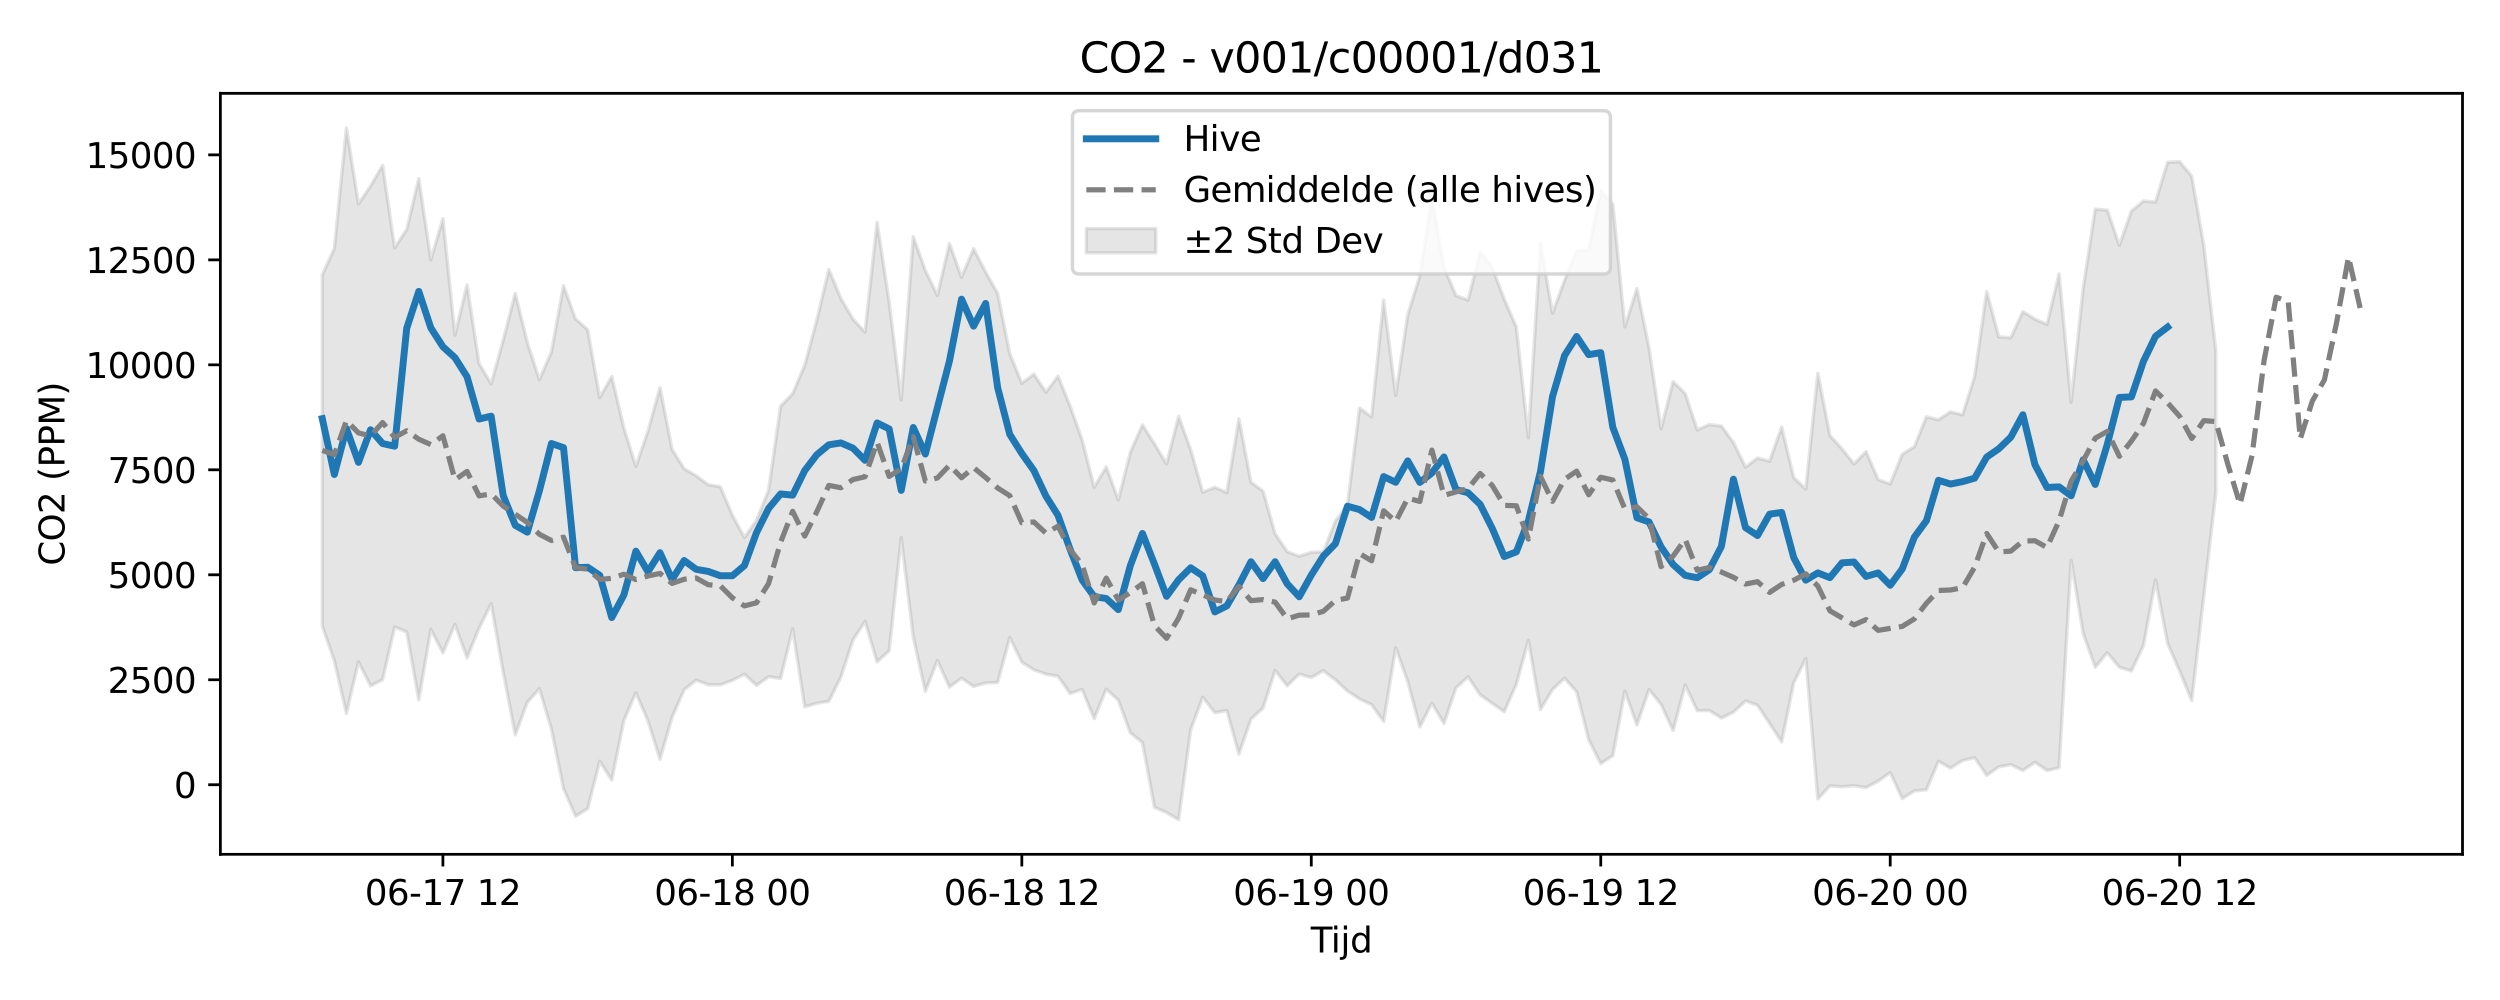 <?xml version="1.0" encoding="utf-8" standalone="no"?>
<!DOCTYPE svg PUBLIC "-//W3C//DTD SVG 1.1//EN"
  "http://www.w3.org/Graphics/SVG/1.1/DTD/svg11.dtd">
<svg xmlns:xlink="http://www.w3.org/1999/xlink" width="720pt" height="288pt" viewBox="0 0 720 288" xmlns="http://www.w3.org/2000/svg" version="1.1">
 <defs>
  <style type="text/css">*{stroke-linejoin: round; stroke-linecap: butt}</style>
 </defs>
 <g id="figure_1">
  <g id="patch_1">
   <path d="M 0 288 
L 720 288 
L 720 0 
L 0 0 
z
" style="fill: #ffffff"/>
  </g>
  <g id="axes_1">
   <g id="patch_2">
    <path d="M 63.47 246.04 
L 709.2 246.04 
L 709.2 26.88 
L 63.47 26.88 
z
" style="fill: #ffffff"/>
   </g>
   <g id="FillBetweenPolyCollection_1">
    <defs>
     <path id="m5bf3c349a0" d="M 92.821 -208.874 
L 92.821 -107.689 
L 96.295 -97.699 
L 99.768 -82.559 
L 103.242 -97.385 
L 106.716 -90.478 
L 110.189 -92.239 
L 113.663 -107.432 
L 117.136 -105.982 
L 120.61 -86.429 
L 124.083 -106.752 
L 127.557 -99.958 
L 131.03 -108.18 
L 134.504 -98.531 
L 137.977 -107.076 
L 141.451 -114.104 
L 144.924 -94.494 
L 148.398 -76.346 
L 151.871 -85.74 
L 155.345 -89.642 
L 158.819 -78 
L 162.292 -60.906 
L 165.766 -52.935 
L 169.239 -55.085 
L 172.713 -68.754 
L 176.186 -63.342 
L 179.66 -80.456 
L 183.133 -88.487 
L 186.607 -80.413 
L 190.08 -69.338 
L 193.554 -81.396 
L 197.027 -89.329 
L 200.501 -92.126 
L 203.974 -90.788 
L 207.448 -90.749 
L 210.922 -92.038 
L 214.395 -93.823 
L 217.869 -90.611 
L 221.342 -93.085 
L 224.816 -92.614 
L 228.289 -106.865 
L 231.763 -84.448 
L 235.236 -85.443 
L 238.71 -86.019 
L 242.183 -93.029 
L 245.657 -103.702 
L 249.13 -109.013 
L 252.604 -97.372 
L 256.077 -100.571 
L 259.551 -133.162 
L 263.025 -104.57 
L 266.498 -88.856 
L 269.972 -97.761 
L 273.445 -90.125 
L 276.919 -92.673 
L 280.392 -90.301 
L 283.866 -91.3 
L 287.339 -91.457 
L 290.813 -104.375 
L 294.286 -97.308 
L 297.76 -95.076 
L 301.233 -93.855 
L 304.707 -93.247 
L 308.18 -88.275 
L 311.654 -89.433 
L 315.128 -81.035 
L 318.601 -89.505 
L 322.075 -86.374 
L 325.548 -76.921 
L 329.022 -74.16 
L 332.495 -55.48 
L 335.969 -53.983 
L 339.442 -51.922 
L 342.916 -77.807 
L 346.389 -87.214 
L 349.863 -82.748 
L 353.336 -83.359 
L 356.81 -70.826 
L 360.283 -80.906 
L 363.757 -84.082 
L 367.231 -94.918 
L 370.704 -90.49 
L 374.178 -93.857 
L 377.651 -92.861 
L 381.125 -94.85 
L 384.598 -92.196 
L 388.072 -88.967 
L 391.545 -86.695 
L 395.019 -85.067 
L 398.492 -80.219 
L 401.966 -101.418 
L 405.439 -91.69 
L 408.913 -78.65 
L 412.387 -85.491 
L 415.86 -79.639 
L 419.334 -89.928 
L 422.807 -93.052 
L 426.281 -87.912 
L 429.754 -85.422 
L 433.228 -83.057 
L 436.701 -90.893 
L 440.175 -103.573 
L 443.648 -83.63 
L 447.122 -89.427 
L 450.595 -92.68 
L 454.069 -88.764 
L 457.542 -74.972 
L 461.016 -68.074 
L 464.49 -70.372 
L 467.963 -88.946 
L 471.437 -79.195 
L 474.91 -89.41 
L 478.384 -85.125 
L 481.857 -77.596 
L 485.331 -90.703 
L 488.804 -83.348 
L 492.278 -83.37 
L 495.751 -81.206 
L 499.225 -82.886 
L 502.698 -86.127 
L 506.172 -84.879 
L 509.645 -79.621 
L 513.119 -74.357 
L 516.593 -91.35 
L 520.066 -98.301 
L 523.54 -57.893 
L 527.013 -61.674 
L 530.487 -61.407 
L 533.96 -61.695 
L 537.434 -61.178 
L 540.907 -63.047 
L 544.381 -65.477 
L 547.854 -58.001 
L 551.328 -60.212 
L 554.801 -60.52 
L 558.275 -68.764 
L 561.748 -66.781 
L 565.222 -68.959 
L 568.696 -69.781 
L 572.169 -64.693 
L 575.643 -67.142 
L 579.116 -67.793 
L 582.59 -66.102 
L 586.063 -68.468 
L 589.537 -66.071 
L 593.01 -66.918 
L 596.484 -126.67 
L 599.957 -105.581 
L 603.431 -95.848 
L 606.904 -100.025 
L 610.378 -95.833 
L 613.851 -94.761 
L 617.325 -102.053 
L 620.799 -120.992 
L 624.272 -102.722 
L 627.746 -94.734 
L 631.219 -86.261 
L 634.693 -116.426 
L 638.166 -146.254 
L 638.166 -186.948 
L 638.166 -186.948 
L 634.693 -217.27 
L 631.219 -237.2 
L 627.746 -241.443 
L 624.272 -241.255 
L 620.799 -229.827 
L 617.325 -230.108 
L 613.851 -227.224 
L 610.378 -217.328 
L 606.904 -227.477 
L 603.431 -227.766 
L 599.957 -204.997 
L 596.484 -172.15 
L 593.01 -209.116 
L 589.537 -194.571 
L 586.063 -196.076 
L 582.59 -198.238 
L 579.116 -190.758 
L 575.643 -190.966 
L 572.169 -204.033 
L 568.696 -179.563 
L 565.222 -168.546 
L 561.748 -169.382 
L 558.275 -167.106 
L 554.801 -167.954 
L 551.328 -159.303 
L 547.854 -157.179 
L 544.381 -148.606 
L 540.907 -149.865 
L 537.434 -157.939 
L 533.96 -154.37 
L 530.487 -158.767 
L 527.013 -162.525 
L 523.54 -180.518 
L 520.066 -147.166 
L 516.593 -150.43 
L 513.119 -165.002 
L 509.645 -155.143 
L 506.172 -156.083 
L 502.698 -153.46 
L 499.225 -160.572 
L 495.751 -165.31 
L 492.278 -165.735 
L 488.804 -164.179 
L 485.331 -174.673 
L 481.857 -178.105 
L 478.384 -164.496 
L 474.91 -187.901 
L 471.437 -204.865 
L 467.963 -193.886 
L 464.49 -229.156 
L 461.016 -233.031 
L 457.542 -216.046 
L 454.069 -215.848 
L 450.595 -207.243 
L 447.122 -197.806 
L 443.648 -217.996 
L 440.175 -161.927 
L 436.701 -193.8 
L 433.228 -201.841 
L 429.754 -210.96 
L 426.281 -215.362 
L 422.807 -201.599 
L 419.334 -202.825 
L 415.86 -211.022 
L 412.387 -231.243 
L 408.913 -208.504 
L 405.439 -197.391 
L 401.966 -174.131 
L 398.492 -201.587 
L 395.019 -167.923 
L 391.545 -170.478 
L 388.072 -142.558 
L 384.598 -137.939 
L 381.125 -129.045 
L 377.651 -128.958 
L 374.178 -127.784 
L 370.704 -129.12 
L 367.231 -134.268 
L 363.757 -146.551 
L 360.283 -149.116 
L 356.81 -167.368 
L 353.336 -146.143 
L 349.863 -147.649 
L 346.389 -146.243 
L 342.916 -158.478 
L 339.442 -168.061 
L 335.969 -154.366 
L 332.495 -160.15 
L 329.022 -165.632 
L 325.548 -157.765 
L 322.075 -144.016 
L 318.601 -153.511 
L 315.128 -147.671 
L 311.654 -161.304 
L 308.18 -171.084 
L 304.707 -179.668 
L 301.233 -175.044 
L 297.76 -180.257 
L 294.286 -177.599 
L 290.813 -186.126 
L 287.339 -203.431 
L 283.866 -209.639 
L 280.392 -216.348 
L 276.919 -208.148 
L 273.445 -217.866 
L 269.972 -202.947 
L 266.498 -210.096 
L 263.025 -219.843 
L 259.551 -172.833 
L 256.077 -201.025 
L 252.604 -223.951 
L 249.13 -192.378 
L 245.657 -196.089 
L 242.183 -202.023 
L 238.71 -210.395 
L 235.236 -195.778 
L 231.763 -182.796 
L 228.289 -174.613 
L 224.816 -171.04 
L 221.342 -146.759 
L 217.869 -138.175 
L 214.395 -133.188 
L 210.922 -139.634 
L 207.448 -147.829 
L 203.974 -148.393 
L 200.501 -150.947 
L 197.027 -153.021 
L 193.554 -158.566 
L 190.08 -176.368 
L 186.607 -163.825 
L 183.133 -153.656 
L 179.66 -164.783 
L 176.186 -179.537 
L 172.713 -173.474 
L 169.239 -193.076 
L 165.766 -196.114 
L 162.292 -205.685 
L 158.819 -186.666 
L 155.345 -178.614 
L 151.871 -189.35 
L 148.398 -203.53 
L 144.924 -190.007 
L 141.451 -177.439 
L 137.977 -183.294 
L 134.504 -205.936 
L 131.03 -191.476 
L 127.557 -225.034 
L 124.083 -213.176 
L 120.61 -236.575 
L 117.136 -221.907 
L 113.663 -216.64 
L 110.189 -240.388 
L 106.716 -234.41 
L 103.242 -229.263 
L 99.768 -251.158 
L 96.295 -216.458 
L 92.821 -208.874 
z
" style="stroke: #808080; stroke-opacity: 0.2"/>
    </defs>
    <g clip-path="url(#p006a9230a8)">
     <use xlink:href="#m5bf3c349a0" x="0" y="288" style="fill: #808080; fill-opacity: 0.2; stroke: #808080; stroke-opacity: 0.2"/>
    </g>
   </g>
   <g id="matplotlib.axis_1">
    <g id="xtick_1">
     <g id="line2d_1">
      <defs>
       <path id="md876c9a62f" d="M 0 0 
L 0 3.5 
" style="stroke: #000000; stroke-width: 0.8"/>
      </defs>
      <g>
       <use xlink:href="#md876c9a62f" x="127.557" y="246.04" style="stroke: #000000; stroke-width: 0.8"/>
      </g>
     </g>
     <g id="text_1">
      <!-- 06-17 12 -->
      <g transform="translate(105.076 260.638) scale(0.1 -0.1)">
       <defs>
        <path id="DejaVuSans-30" d="M 2034 4250 
Q 1547 4250 1301 3770 
Q 1056 3291 1056 2328 
Q 1056 1369 1301 889 
Q 1547 409 2034 409 
Q 2525 409 2770 889 
Q 3016 1369 3016 2328 
Q 3016 3291 2770 3770 
Q 2525 4250 2034 4250 
z
M 2034 4750 
Q 2819 4750 3233 4129 
Q 3647 3509 3647 2328 
Q 3647 1150 3233 529 
Q 2819 -91 2034 -91 
Q 1250 -91 836 529 
Q 422 1150 422 2328 
Q 422 3509 836 4129 
Q 1250 4750 2034 4750 
z
" transform="scale(0.016)"/>
        <path id="DejaVuSans-36" d="M 2113 2584 
Q 1688 2584 1439 2293 
Q 1191 2003 1191 1497 
Q 1191 994 1439 701 
Q 1688 409 2113 409 
Q 2538 409 2786 701 
Q 3034 994 3034 1497 
Q 3034 2003 2786 2293 
Q 2538 2584 2113 2584 
z
M 3366 4563 
L 3366 3988 
Q 3128 4100 2886 4159 
Q 2644 4219 2406 4219 
Q 1781 4219 1451 3797 
Q 1122 3375 1075 2522 
Q 1259 2794 1537 2939 
Q 1816 3084 2150 3084 
Q 2853 3084 3261 2657 
Q 3669 2231 3669 1497 
Q 3669 778 3244 343 
Q 2819 -91 2113 -91 
Q 1303 -91 875 529 
Q 447 1150 447 2328 
Q 447 3434 972 4092 
Q 1497 4750 2381 4750 
Q 2619 4750 2861 4703 
Q 3103 4656 3366 4563 
z
" transform="scale(0.016)"/>
        <path id="DejaVuSans-2d" d="M 313 2009 
L 1997 2009 
L 1997 1497 
L 313 1497 
L 313 2009 
z
" transform="scale(0.016)"/>
        <path id="DejaVuSans-31" d="M 794 531 
L 1825 531 
L 1825 4091 
L 703 3866 
L 703 4441 
L 1819 4666 
L 2450 4666 
L 2450 531 
L 3481 531 
L 3481 0 
L 794 0 
L 794 531 
z
" transform="scale(0.016)"/>
        <path id="DejaVuSans-37" d="M 525 4666 
L 3525 4666 
L 3525 4397 
L 1831 0 
L 1172 0 
L 2766 4134 
L 525 4134 
L 525 4666 
z
" transform="scale(0.016)"/>
        <path id="DejaVuSans-20" transform="scale(0.016)"/>
        <path id="DejaVuSans-32" d="M 1228 531 
L 3431 531 
L 3431 0 
L 469 0 
L 469 531 
Q 828 903 1448 1529 
Q 2069 2156 2228 2338 
Q 2531 2678 2651 2914 
Q 2772 3150 2772 3378 
Q 2772 3750 2511 3984 
Q 2250 4219 1831 4219 
Q 1534 4219 1204 4116 
Q 875 4013 500 3803 
L 500 4441 
Q 881 4594 1212 4672 
Q 1544 4750 1819 4750 
Q 2544 4750 2975 4387 
Q 3406 4025 3406 3419 
Q 3406 3131 3298 2873 
Q 3191 2616 2906 2266 
Q 2828 2175 2409 1742 
Q 1991 1309 1228 531 
z
" transform="scale(0.016)"/>
       </defs>
       <use xlink:href="#DejaVuSans-30"/>
       <use xlink:href="#DejaVuSans-36" transform="translate(63.623 0)"/>
       <use xlink:href="#DejaVuSans-2d" transform="translate(127.246 0)"/>
       <use xlink:href="#DejaVuSans-31" transform="translate(163.33 0)"/>
       <use xlink:href="#DejaVuSans-37" transform="translate(226.953 0)"/>
       <use xlink:href="#DejaVuSans-20" transform="translate(290.576 0)"/>
       <use xlink:href="#DejaVuSans-31" transform="translate(322.363 0)"/>
       <use xlink:href="#DejaVuSans-32" transform="translate(385.986 0)"/>
      </g>
     </g>
    </g>
    <g id="xtick_2">
     <g id="line2d_2">
      <g>
       <use xlink:href="#md876c9a62f" x="210.922" y="246.04" style="stroke: #000000; stroke-width: 0.8"/>
      </g>
     </g>
     <g id="text_2">
      <!-- 06-18 00 -->
      <g transform="translate(188.441 260.638) scale(0.1 -0.1)">
       <defs>
        <path id="DejaVuSans-38" d="M 2034 2216 
Q 1584 2216 1326 1975 
Q 1069 1734 1069 1313 
Q 1069 891 1326 650 
Q 1584 409 2034 409 
Q 2484 409 2743 651 
Q 3003 894 3003 1313 
Q 3003 1734 2745 1975 
Q 2488 2216 2034 2216 
z
M 1403 2484 
Q 997 2584 770 2862 
Q 544 3141 544 3541 
Q 544 4100 942 4425 
Q 1341 4750 2034 4750 
Q 2731 4750 3128 4425 
Q 3525 4100 3525 3541 
Q 3525 3141 3298 2862 
Q 3072 2584 2669 2484 
Q 3125 2378 3379 2068 
Q 3634 1759 3634 1313 
Q 3634 634 3220 271 
Q 2806 -91 2034 -91 
Q 1263 -91 848 271 
Q 434 634 434 1313 
Q 434 1759 690 2068 
Q 947 2378 1403 2484 
z
M 1172 3481 
Q 1172 3119 1398 2916 
Q 1625 2713 2034 2713 
Q 2441 2713 2670 2916 
Q 2900 3119 2900 3481 
Q 2900 3844 2670 4047 
Q 2441 4250 2034 4250 
Q 1625 4250 1398 4047 
Q 1172 3844 1172 3481 
z
" transform="scale(0.016)"/>
       </defs>
       <use xlink:href="#DejaVuSans-30"/>
       <use xlink:href="#DejaVuSans-36" transform="translate(63.623 0)"/>
       <use xlink:href="#DejaVuSans-2d" transform="translate(127.246 0)"/>
       <use xlink:href="#DejaVuSans-31" transform="translate(163.33 0)"/>
       <use xlink:href="#DejaVuSans-38" transform="translate(226.953 0)"/>
       <use xlink:href="#DejaVuSans-20" transform="translate(290.576 0)"/>
       <use xlink:href="#DejaVuSans-30" transform="translate(322.363 0)"/>
       <use xlink:href="#DejaVuSans-30" transform="translate(385.986 0)"/>
      </g>
     </g>
    </g>
    <g id="xtick_3">
     <g id="line2d_3">
      <g>
       <use xlink:href="#md876c9a62f" x="294.286" y="246.04" style="stroke: #000000; stroke-width: 0.8"/>
      </g>
     </g>
     <g id="text_3">
      <!-- 06-18 12 -->
      <g transform="translate(271.806 260.638) scale(0.1 -0.1)">
       <use xlink:href="#DejaVuSans-30"/>
       <use xlink:href="#DejaVuSans-36" transform="translate(63.623 0)"/>
       <use xlink:href="#DejaVuSans-2d" transform="translate(127.246 0)"/>
       <use xlink:href="#DejaVuSans-31" transform="translate(163.33 0)"/>
       <use xlink:href="#DejaVuSans-38" transform="translate(226.953 0)"/>
       <use xlink:href="#DejaVuSans-20" transform="translate(290.576 0)"/>
       <use xlink:href="#DejaVuSans-31" transform="translate(322.363 0)"/>
       <use xlink:href="#DejaVuSans-32" transform="translate(385.986 0)"/>
      </g>
     </g>
    </g>
    <g id="xtick_4">
     <g id="line2d_4">
      <g>
       <use xlink:href="#md876c9a62f" x="377.651" y="246.04" style="stroke: #000000; stroke-width: 0.8"/>
      </g>
     </g>
     <g id="text_4">
      <!-- 06-19 00 -->
      <g transform="translate(355.171 260.638) scale(0.1 -0.1)">
       <defs>
        <path id="DejaVuSans-39" d="M 703 97 
L 703 672 
Q 941 559 1184 500 
Q 1428 441 1663 441 
Q 2288 441 2617 861 
Q 2947 1281 2994 2138 
Q 2813 1869 2534 1725 
Q 2256 1581 1919 1581 
Q 1219 1581 811 2004 
Q 403 2428 403 3163 
Q 403 3881 828 4315 
Q 1253 4750 1959 4750 
Q 2769 4750 3195 4129 
Q 3622 3509 3622 2328 
Q 3622 1225 3098 567 
Q 2575 -91 1691 -91 
Q 1453 -91 1209 -44 
Q 966 3 703 97 
z
M 1959 2075 
Q 2384 2075 2632 2365 
Q 2881 2656 2881 3163 
Q 2881 3666 2632 3958 
Q 2384 4250 1959 4250 
Q 1534 4250 1286 3958 
Q 1038 3666 1038 3163 
Q 1038 2656 1286 2365 
Q 1534 2075 1959 2075 
z
" transform="scale(0.016)"/>
       </defs>
       <use xlink:href="#DejaVuSans-30"/>
       <use xlink:href="#DejaVuSans-36" transform="translate(63.623 0)"/>
       <use xlink:href="#DejaVuSans-2d" transform="translate(127.246 0)"/>
       <use xlink:href="#DejaVuSans-31" transform="translate(163.33 0)"/>
       <use xlink:href="#DejaVuSans-39" transform="translate(226.953 0)"/>
       <use xlink:href="#DejaVuSans-20" transform="translate(290.576 0)"/>
       <use xlink:href="#DejaVuSans-30" transform="translate(322.363 0)"/>
       <use xlink:href="#DejaVuSans-30" transform="translate(385.986 0)"/>
      </g>
     </g>
    </g>
    <g id="xtick_5">
     <g id="line2d_5">
      <g>
       <use xlink:href="#md876c9a62f" x="461.016" y="246.04" style="stroke: #000000; stroke-width: 0.8"/>
      </g>
     </g>
     <g id="text_5">
      <!-- 06-19 12 -->
      <g transform="translate(438.536 260.638) scale(0.1 -0.1)">
       <use xlink:href="#DejaVuSans-30"/>
       <use xlink:href="#DejaVuSans-36" transform="translate(63.623 0)"/>
       <use xlink:href="#DejaVuSans-2d" transform="translate(127.246 0)"/>
       <use xlink:href="#DejaVuSans-31" transform="translate(163.33 0)"/>
       <use xlink:href="#DejaVuSans-39" transform="translate(226.953 0)"/>
       <use xlink:href="#DejaVuSans-20" transform="translate(290.576 0)"/>
       <use xlink:href="#DejaVuSans-31" transform="translate(322.363 0)"/>
       <use xlink:href="#DejaVuSans-32" transform="translate(385.986 0)"/>
      </g>
     </g>
    </g>
    <g id="xtick_6">
     <g id="line2d_6">
      <g>
       <use xlink:href="#md876c9a62f" x="544.381" y="246.04" style="stroke: #000000; stroke-width: 0.8"/>
      </g>
     </g>
     <g id="text_6">
      <!-- 06-20 00 -->
      <g transform="translate(521.9 260.638) scale(0.1 -0.1)">
       <use xlink:href="#DejaVuSans-30"/>
       <use xlink:href="#DejaVuSans-36" transform="translate(63.623 0)"/>
       <use xlink:href="#DejaVuSans-2d" transform="translate(127.246 0)"/>
       <use xlink:href="#DejaVuSans-32" transform="translate(163.33 0)"/>
       <use xlink:href="#DejaVuSans-30" transform="translate(226.953 0)"/>
       <use xlink:href="#DejaVuSans-20" transform="translate(290.576 0)"/>
       <use xlink:href="#DejaVuSans-30" transform="translate(322.363 0)"/>
       <use xlink:href="#DejaVuSans-30" transform="translate(385.986 0)"/>
      </g>
     </g>
    </g>
    <g id="xtick_7">
     <g id="line2d_7">
      <g>
       <use xlink:href="#md876c9a62f" x="627.746" y="246.04" style="stroke: #000000; stroke-width: 0.8"/>
      </g>
     </g>
     <g id="text_7">
      <!-- 06-20 12 -->
      <g transform="translate(605.265 260.638) scale(0.1 -0.1)">
       <use xlink:href="#DejaVuSans-30"/>
       <use xlink:href="#DejaVuSans-36" transform="translate(63.623 0)"/>
       <use xlink:href="#DejaVuSans-2d" transform="translate(127.246 0)"/>
       <use xlink:href="#DejaVuSans-32" transform="translate(163.33 0)"/>
       <use xlink:href="#DejaVuSans-30" transform="translate(226.953 0)"/>
       <use xlink:href="#DejaVuSans-20" transform="translate(290.576 0)"/>
       <use xlink:href="#DejaVuSans-31" transform="translate(322.363 0)"/>
       <use xlink:href="#DejaVuSans-32" transform="translate(385.986 0)"/>
      </g>
     </g>
    </g>
    <g id="text_8">
     <!-- Tijd -->
     <g transform="translate(377.485 274.317) scale(0.1 -0.1)">
      <defs>
       <path id="DejaVuSans-54" d="M -19 4666 
L 3928 4666 
L 3928 4134 
L 2272 4134 
L 2272 0 
L 1638 0 
L 1638 4134 
L -19 4134 
L -19 4666 
z
" transform="scale(0.016)"/>
       <path id="DejaVuSans-69" d="M 603 3500 
L 1178 3500 
L 1178 0 
L 603 0 
L 603 3500 
z
M 603 4863 
L 1178 4863 
L 1178 4134 
L 603 4134 
L 603 4863 
z
" transform="scale(0.016)"/>
       <path id="DejaVuSans-6a" d="M 603 3500 
L 1178 3500 
L 1178 -63 
Q 1178 -731 923 -1031 
Q 669 -1331 103 -1331 
L -116 -1331 
L -116 -844 
L 38 -844 
Q 366 -844 484 -692 
Q 603 -541 603 -63 
L 603 3500 
z
M 603 4863 
L 1178 4863 
L 1178 4134 
L 603 4134 
L 603 4863 
z
" transform="scale(0.016)"/>
       <path id="DejaVuSans-64" d="M 2906 2969 
L 2906 4863 
L 3481 4863 
L 3481 0 
L 2906 0 
L 2906 525 
Q 2725 213 2448 61 
Q 2172 -91 1784 -91 
Q 1150 -91 751 415 
Q 353 922 353 1747 
Q 353 2572 751 3078 
Q 1150 3584 1784 3584 
Q 2172 3584 2448 3432 
Q 2725 3281 2906 2969 
z
M 947 1747 
Q 947 1113 1208 752 
Q 1469 391 1925 391 
Q 2381 391 2643 752 
Q 2906 1113 2906 1747 
Q 2906 2381 2643 2742 
Q 2381 3103 1925 3103 
Q 1469 3103 1208 2742 
Q 947 2381 947 1747 
z
" transform="scale(0.016)"/>
      </defs>
      <use xlink:href="#DejaVuSans-54"/>
      <use xlink:href="#DejaVuSans-69" transform="translate(57.959 0)"/>
      <use xlink:href="#DejaVuSans-6a" transform="translate(85.742 0)"/>
      <use xlink:href="#DejaVuSans-64" transform="translate(113.525 0)"/>
     </g>
    </g>
   </g>
   <g id="matplotlib.axis_2">
    <g id="ytick_1">
     <g id="line2d_8">
      <defs>
       <path id="m10baea186e" d="M 0 0 
L -3.5 0 
" style="stroke: #000000; stroke-width: 0.8"/>
      </defs>
      <g>
       <use xlink:href="#m10baea186e" x="63.47" y="226.008" style="stroke: #000000; stroke-width: 0.8"/>
      </g>
     </g>
     <g id="text_9">
      <!-- 0 -->
      <g transform="translate(50.108 229.807) scale(0.1 -0.1)">
       <use xlink:href="#DejaVuSans-30"/>
      </g>
     </g>
    </g>
    <g id="ytick_2">
     <g id="line2d_9">
      <g>
       <use xlink:href="#m10baea186e" x="63.47" y="195.773" style="stroke: #000000; stroke-width: 0.8"/>
      </g>
     </g>
     <g id="text_10">
      <!-- 2500 -->
      <g transform="translate(31.02 199.573) scale(0.1 -0.1)">
       <defs>
        <path id="DejaVuSans-35" d="M 691 4666 
L 3169 4666 
L 3169 4134 
L 1269 4134 
L 1269 2991 
Q 1406 3038 1543 3061 
Q 1681 3084 1819 3084 
Q 2600 3084 3056 2656 
Q 3513 2228 3513 1497 
Q 3513 744 3044 326 
Q 2575 -91 1722 -91 
Q 1428 -91 1123 -41 
Q 819 9 494 109 
L 494 744 
Q 775 591 1075 516 
Q 1375 441 1709 441 
Q 2250 441 2565 725 
Q 2881 1009 2881 1497 
Q 2881 1984 2565 2268 
Q 2250 2553 1709 2553 
Q 1456 2553 1204 2497 
Q 953 2441 691 2322 
L 691 4666 
z
" transform="scale(0.016)"/>
       </defs>
       <use xlink:href="#DejaVuSans-32"/>
       <use xlink:href="#DejaVuSans-35" transform="translate(63.623 0)"/>
       <use xlink:href="#DejaVuSans-30" transform="translate(127.246 0)"/>
       <use xlink:href="#DejaVuSans-30" transform="translate(190.869 0)"/>
      </g>
     </g>
    </g>
    <g id="ytick_3">
     <g id="line2d_10">
      <g>
       <use xlink:href="#m10baea186e" x="63.47" y="165.539" style="stroke: #000000; stroke-width: 0.8"/>
      </g>
     </g>
     <g id="text_11">
      <!-- 5000 -->
      <g transform="translate(31.02 169.338) scale(0.1 -0.1)">
       <use xlink:href="#DejaVuSans-35"/>
       <use xlink:href="#DejaVuSans-30" transform="translate(63.623 0)"/>
       <use xlink:href="#DejaVuSans-30" transform="translate(127.246 0)"/>
       <use xlink:href="#DejaVuSans-30" transform="translate(190.869 0)"/>
      </g>
     </g>
    </g>
    <g id="ytick_4">
     <g id="line2d_11">
      <g>
       <use xlink:href="#m10baea186e" x="63.47" y="135.305" style="stroke: #000000; stroke-width: 0.8"/>
      </g>
     </g>
     <g id="text_12">
      <!-- 7500 -->
      <g transform="translate(31.02 139.104) scale(0.1 -0.1)">
       <use xlink:href="#DejaVuSans-37"/>
       <use xlink:href="#DejaVuSans-35" transform="translate(63.623 0)"/>
       <use xlink:href="#DejaVuSans-30" transform="translate(127.246 0)"/>
       <use xlink:href="#DejaVuSans-30" transform="translate(190.869 0)"/>
      </g>
     </g>
    </g>
    <g id="ytick_5">
     <g id="line2d_12">
      <g>
       <use xlink:href="#m10baea186e" x="63.47" y="105.07" style="stroke: #000000; stroke-width: 0.8"/>
      </g>
     </g>
     <g id="text_13">
      <!-- 10000 -->
      <g transform="translate(24.657 108.87) scale(0.1 -0.1)">
       <use xlink:href="#DejaVuSans-31"/>
       <use xlink:href="#DejaVuSans-30" transform="translate(63.623 0)"/>
       <use xlink:href="#DejaVuSans-30" transform="translate(127.246 0)"/>
       <use xlink:href="#DejaVuSans-30" transform="translate(190.869 0)"/>
       <use xlink:href="#DejaVuSans-30" transform="translate(254.492 0)"/>
      </g>
     </g>
    </g>
    <g id="ytick_6">
     <g id="line2d_13">
      <g>
       <use xlink:href="#m10baea186e" x="63.47" y="74.836" style="stroke: #000000; stroke-width: 0.8"/>
      </g>
     </g>
     <g id="text_14">
      <!-- 12500 -->
      <g transform="translate(24.657 78.635) scale(0.1 -0.1)">
       <use xlink:href="#DejaVuSans-31"/>
       <use xlink:href="#DejaVuSans-32" transform="translate(63.623 0)"/>
       <use xlink:href="#DejaVuSans-35" transform="translate(127.246 0)"/>
       <use xlink:href="#DejaVuSans-30" transform="translate(190.869 0)"/>
       <use xlink:href="#DejaVuSans-30" transform="translate(254.492 0)"/>
      </g>
     </g>
    </g>
    <g id="ytick_7">
     <g id="line2d_14">
      <g>
       <use xlink:href="#m10baea186e" x="63.47" y="44.602" style="stroke: #000000; stroke-width: 0.8"/>
      </g>
     </g>
     <g id="text_15">
      <!-- 15000 -->
      <g transform="translate(24.657 48.401) scale(0.1 -0.1)">
       <use xlink:href="#DejaVuSans-31"/>
       <use xlink:href="#DejaVuSans-35" transform="translate(63.623 0)"/>
       <use xlink:href="#DejaVuSans-30" transform="translate(127.246 0)"/>
       <use xlink:href="#DejaVuSans-30" transform="translate(190.869 0)"/>
       <use xlink:href="#DejaVuSans-30" transform="translate(254.492 0)"/>
      </g>
     </g>
    </g>
    <g id="text_16">
     <!-- CO2 (PPM) -->
     <g transform="translate(18.578 162.903) rotate(-90) scale(0.1 -0.1)">
      <defs>
       <path id="DejaVuSans-43" d="M 4122 4306 
L 4122 3641 
Q 3803 3938 3442 4084 
Q 3081 4231 2675 4231 
Q 1875 4231 1450 3742 
Q 1025 3253 1025 2328 
Q 1025 1406 1450 917 
Q 1875 428 2675 428 
Q 3081 428 3442 575 
Q 3803 722 4122 1019 
L 4122 359 
Q 3791 134 3420 21 
Q 3050 -91 2638 -91 
Q 1578 -91 968 557 
Q 359 1206 359 2328 
Q 359 3453 968 4101 
Q 1578 4750 2638 4750 
Q 3056 4750 3426 4639 
Q 3797 4528 4122 4306 
z
" transform="scale(0.016)"/>
       <path id="DejaVuSans-4f" d="M 2522 4238 
Q 1834 4238 1429 3725 
Q 1025 3213 1025 2328 
Q 1025 1447 1429 934 
Q 1834 422 2522 422 
Q 3209 422 3611 934 
Q 4013 1447 4013 2328 
Q 4013 3213 3611 3725 
Q 3209 4238 2522 4238 
z
M 2522 4750 
Q 3503 4750 4090 4092 
Q 4678 3434 4678 2328 
Q 4678 1225 4090 567 
Q 3503 -91 2522 -91 
Q 1538 -91 948 565 
Q 359 1222 359 2328 
Q 359 3434 948 4092 
Q 1538 4750 2522 4750 
z
" transform="scale(0.016)"/>
       <path id="DejaVuSans-28" d="M 1984 4856 
Q 1566 4138 1362 3434 
Q 1159 2731 1159 2009 
Q 1159 1288 1364 580 
Q 1569 -128 1984 -844 
L 1484 -844 
Q 1016 -109 783 600 
Q 550 1309 550 2009 
Q 550 2706 781 3412 
Q 1013 4119 1484 4856 
L 1984 4856 
z
" transform="scale(0.016)"/>
       <path id="DejaVuSans-50" d="M 1259 4147 
L 1259 2394 
L 2053 2394 
Q 2494 2394 2734 2622 
Q 2975 2850 2975 3272 
Q 2975 3691 2734 3919 
Q 2494 4147 2053 4147 
L 1259 4147 
z
M 628 4666 
L 2053 4666 
Q 2838 4666 3239 4311 
Q 3641 3956 3641 3272 
Q 3641 2581 3239 2228 
Q 2838 1875 2053 1875 
L 1259 1875 
L 1259 0 
L 628 0 
L 628 4666 
z
" transform="scale(0.016)"/>
       <path id="DejaVuSans-4d" d="M 628 4666 
L 1569 4666 
L 2759 1491 
L 3956 4666 
L 4897 4666 
L 4897 0 
L 4281 0 
L 4281 4097 
L 3078 897 
L 2444 897 
L 1241 4097 
L 1241 0 
L 628 0 
L 628 4666 
z
" transform="scale(0.016)"/>
       <path id="DejaVuSans-29" d="M 513 4856 
L 1013 4856 
Q 1481 4119 1714 3412 
Q 1947 2706 1947 2009 
Q 1947 1309 1714 600 
Q 1481 -109 1013 -844 
L 513 -844 
Q 928 -128 1133 580 
Q 1338 1288 1338 2009 
Q 1338 2731 1133 3434 
Q 928 4138 513 4856 
z
" transform="scale(0.016)"/>
      </defs>
      <use xlink:href="#DejaVuSans-43"/>
      <use xlink:href="#DejaVuSans-4f" transform="translate(69.824 0)"/>
      <use xlink:href="#DejaVuSans-32" transform="translate(148.535 0)"/>
      <use xlink:href="#DejaVuSans-20" transform="translate(212.158 0)"/>
      <use xlink:href="#DejaVuSans-28" transform="translate(243.945 0)"/>
      <use xlink:href="#DejaVuSans-50" transform="translate(282.959 0)"/>
      <use xlink:href="#DejaVuSans-50" transform="translate(343.262 0)"/>
      <use xlink:href="#DejaVuSans-4d" transform="translate(403.564 0)"/>
      <use xlink:href="#DejaVuSans-29" transform="translate(489.844 0)"/>
     </g>
    </g>
   </g>
   <g id="line2d_15">
    <path d="M 92.821 120.581 
L 96.295 136.651 
L 99.768 123.425 
L 103.242 133.152 
L 106.716 123.779 
L 110.189 127.746 
L 113.663 128.504 
L 117.136 94.513 
L 120.61 83.926 
L 124.083 94.448 
L 127.557 99.862 
L 131.03 103.018 
L 134.504 108.513 
L 137.977 120.679 
L 141.451 119.857 
L 144.924 142.726 
L 148.398 151.301 
L 151.871 153.256 
L 155.345 141.339 
L 158.819 127.722 
L 162.292 128.927 
L 165.766 163.499 
L 169.239 163.366 
L 172.713 165.68 
L 176.186 177.855 
L 179.66 171.376 
L 183.133 158.742 
L 186.607 164.66 
L 190.08 159.174 
L 193.554 166.898 
L 197.027 161.427 
L 200.501 163.975 
L 203.974 164.568 
L 207.448 165.813 
L 210.922 165.821 
L 214.395 162.895 
L 217.869 153.405 
L 221.342 146.455 
L 224.816 142.255 
L 228.289 142.601 
L 231.763 135.522 
L 235.236 130.955 
L 238.71 128.097 
L 242.183 127.561 
L 245.657 129.06 
L 249.13 132.567 
L 252.604 121.808 
L 256.077 123.529 
L 259.551 141.227 
L 263.025 123.118 
L 266.498 130.766 
L 273.445 103.958 
L 276.919 86.164 
L 280.392 93.928 
L 283.866 87.393 
L 287.339 111.698 
L 290.813 125.106 
L 294.286 130.616 
L 297.76 135.522 
L 301.233 142.887 
L 304.707 148.422 
L 308.18 158.178 
L 311.654 167.023 
L 315.128 171.852 
L 318.601 172.364 
L 322.075 175.565 
L 325.548 162.858 
L 329.022 153.639 
L 332.495 162.495 
L 335.969 171.743 
L 339.442 166.982 
L 342.916 163.519 
L 346.389 165.849 
L 349.863 176.234 
L 353.336 174.496 
L 356.81 168.458 
L 360.283 161.782 
L 363.757 166.64 
L 367.231 161.77 
L 370.704 168.115 
L 374.178 171.868 
L 377.651 165.624 
L 381.125 160.153 
L 384.598 156.586 
L 388.072 145.794 
L 391.545 146.757 
L 395.019 149.023 
L 398.492 137.256 
L 401.966 138.901 
L 405.439 132.733 
L 408.913 138.925 
L 412.387 136.216 
L 415.86 131.604 
L 419.334 141.001 
L 422.807 141.916 
L 426.281 145.264 
L 429.754 152.151 
L 433.228 160.286 
L 436.701 158.932 
L 440.175 149.982 
L 443.648 135.825 
L 447.122 114.229 
L 450.595 102.386 
L 454.069 96.915 
L 457.542 102.132 
L 461.016 101.563 
L 464.49 123.066 
L 467.963 132.281 
L 471.437 149.104 
L 474.91 150.313 
L 478.384 157.493 
L 481.857 162.584 
L 485.331 165.708 
L 488.804 166.386 
L 492.278 164.084 
L 495.751 157.392 
L 499.225 138.01 
L 502.698 151.95 
L 506.172 154.235 
L 509.645 148.072 
L 513.119 147.58 
L 516.593 160.593 
L 520.066 167.087 
L 523.54 164.999 
L 527.013 166.357 
L 530.487 162.104 
L 533.96 161.859 
L 537.434 166.015 
L 540.907 164.995 
L 544.381 168.554 
L 547.854 163.846 
L 551.328 154.703 
L 554.801 149.962 
L 558.275 138.324 
L 561.748 139.4 
L 565.222 138.703 
L 568.696 137.715 
L 572.169 131.64 
L 575.643 129.25 
L 579.116 125.9 
L 582.59 119.45 
L 586.063 133.825 
L 589.537 140.396 
L 593.01 140.211 
L 596.484 142.791 
L 599.957 132.426 
L 603.431 139.513 
L 606.904 127.96 
L 610.378 114.463 
L 613.851 114.298 
L 617.325 104.042 
L 620.799 96.847 
L 624.272 94.198 
L 624.272 94.198 
" clip-path="url(#p006a9230a8)" style="fill: none; stroke: #1f77b4; stroke-width: 2; stroke-linecap: square"/>
   </g>
   <g id="line2d_16">
    <path d="M 92.821 129.718 
L 96.295 130.922 
L 99.768 121.141 
L 103.242 124.676 
L 106.716 125.556 
L 110.189 121.687 
L 113.663 125.964 
L 117.136 124.056 
L 120.61 126.498 
L 124.083 128.036 
L 127.557 125.504 
L 131.03 138.172 
L 134.504 135.767 
L 137.977 142.815 
L 141.451 142.229 
L 144.924 145.749 
L 151.871 150.455 
L 155.345 153.872 
L 158.819 155.667 
L 162.292 154.704 
L 165.766 163.476 
L 169.239 163.919 
L 172.713 166.886 
L 176.186 166.56 
L 179.66 165.381 
L 183.133 166.929 
L 186.607 165.881 
L 190.08 165.147 
L 193.554 168.019 
L 197.027 166.825 
L 200.501 166.463 
L 203.974 168.409 
L 207.448 168.711 
L 210.922 172.164 
L 214.395 174.495 
L 217.869 173.607 
L 221.342 168.078 
L 224.816 156.173 
L 228.289 147.261 
L 231.763 154.378 
L 235.236 147.389 
L 238.71 139.793 
L 242.183 140.474 
L 245.657 138.104 
L 249.13 137.305 
L 252.604 127.338 
L 256.077 137.202 
L 259.551 135.002 
L 263.025 125.793 
L 266.498 138.524 
L 269.972 137.646 
L 273.445 134.004 
L 276.919 137.589 
L 280.392 134.676 
L 283.866 137.53 
L 287.339 140.556 
L 290.813 142.75 
L 294.286 150.546 
L 297.76 150.333 
L 301.233 153.551 
L 304.707 151.542 
L 308.18 158.321 
L 311.654 162.632 
L 315.128 173.647 
L 318.601 166.492 
L 322.075 172.805 
L 325.548 170.657 
L 329.022 168.104 
L 332.495 180.185 
L 335.969 183.826 
L 339.442 178.008 
L 342.916 169.858 
L 349.863 172.802 
L 353.336 173.249 
L 356.81 168.903 
L 360.283 172.989 
L 363.757 172.684 
L 367.231 173.407 
L 370.704 178.195 
L 374.178 177.18 
L 377.651 177.091 
L 381.125 176.053 
L 384.598 172.932 
L 388.072 172.238 
L 391.545 159.413 
L 395.019 161.505 
L 398.492 147.097 
L 401.966 150.225 
L 405.439 143.46 
L 408.913 144.423 
L 412.387 129.633 
L 415.86 142.669 
L 422.807 140.675 
L 426.281 136.363 
L 429.754 139.809 
L 433.228 145.551 
L 436.701 145.653 
L 440.175 155.25 
L 443.648 137.187 
L 447.122 144.383 
L 450.595 138.038 
L 454.069 135.694 
L 457.542 142.491 
L 461.016 137.447 
L 464.49 138.236 
L 467.963 146.584 
L 471.437 145.97 
L 474.91 149.345 
L 478.384 163.19 
L 481.857 160.149 
L 485.331 155.312 
L 488.804 164.237 
L 492.278 163.447 
L 495.751 164.742 
L 499.225 166.271 
L 502.698 168.207 
L 506.172 167.519 
L 509.645 170.618 
L 513.119 168.321 
L 516.593 167.11 
L 520.066 165.267 
L 523.54 168.794 
L 527.013 175.9 
L 533.96 179.968 
L 537.434 178.442 
L 540.907 181.544 
L 547.854 180.41 
L 551.328 178.243 
L 554.801 173.763 
L 558.275 170.065 
L 561.748 169.918 
L 565.222 169.248 
L 568.696 163.328 
L 572.169 153.637 
L 575.643 158.946 
L 579.116 158.725 
L 582.59 155.83 
L 586.063 155.728 
L 589.537 157.679 
L 593.01 149.983 
L 596.484 138.59 
L 599.957 132.711 
L 603.431 126.193 
L 606.904 124.249 
L 610.378 131.42 
L 613.851 127.007 
L 617.325 121.919 
L 620.799 112.59 
L 624.272 116.012 
L 627.746 119.911 
L 631.219 126.27 
L 634.693 121.152 
L 638.166 121.399 
L 641.64 133.785 
L 645.113 145.252 
L 648.587 131.181 
L 652.06 103.805 
L 655.534 85.591 
L 659.007 86.93 
L 662.481 126.371 
L 665.955 115.487 
L 669.428 109.408 
L 672.902 93.077 
L 676.375 74.05 
L 679.849 89.248 
L 679.849 89.248 
" clip-path="url(#p006a9230a8)" style="fill: none; stroke-dasharray: 5.55,2.4; stroke-dashoffset: 0; stroke: #808080; stroke-width: 1.5"/>
   </g>
   <g id="patch_3">
    <path d="M 63.47 246.04 
L 63.47 26.88 
" style="fill: none; stroke: #000000; stroke-width: 0.8; stroke-linejoin: miter; stroke-linecap: square"/>
   </g>
   <g id="patch_4">
    <path d="M 709.2 246.04 
L 709.2 26.88 
" style="fill: none; stroke: #000000; stroke-width: 0.8; stroke-linejoin: miter; stroke-linecap: square"/>
   </g>
   <g id="patch_5">
    <path d="M 63.47 246.04 
L 709.2 246.04 
" style="fill: none; stroke: #000000; stroke-width: 0.8; stroke-linejoin: miter; stroke-linecap: square"/>
   </g>
   <g id="patch_6">
    <path d="M 63.47 26.88 
L 709.2 26.88 
" style="fill: none; stroke: #000000; stroke-width: 0.8; stroke-linejoin: miter; stroke-linecap: square"/>
   </g>
   <g id="text_17">
    <!-- CO2 - v001/c00001/d031 -->
    <g transform="translate(310.932 20.88) scale(0.12 -0.12)">
     <defs>
      <path id="DejaVuSans-76" d="M 191 3500 
L 800 3500 
L 1894 563 
L 2988 3500 
L 3597 3500 
L 2284 0 
L 1503 0 
L 191 3500 
z
" transform="scale(0.016)"/>
      <path id="DejaVuSans-2f" d="M 1625 4666 
L 2156 4666 
L 531 -594 
L 0 -594 
L 1625 4666 
z
" transform="scale(0.016)"/>
      <path id="DejaVuSans-63" d="M 3122 3366 
L 3122 2828 
Q 2878 2963 2633 3030 
Q 2388 3097 2138 3097 
Q 1578 3097 1268 2742 
Q 959 2388 959 1747 
Q 959 1106 1268 751 
Q 1578 397 2138 397 
Q 2388 397 2633 464 
Q 2878 531 3122 666 
L 3122 134 
Q 2881 22 2623 -34 
Q 2366 -91 2075 -91 
Q 1284 -91 818 406 
Q 353 903 353 1747 
Q 353 2603 823 3093 
Q 1294 3584 2113 3584 
Q 2378 3584 2631 3529 
Q 2884 3475 3122 3366 
z
" transform="scale(0.016)"/>
      <path id="DejaVuSans-33" d="M 2597 2516 
Q 3050 2419 3304 2112 
Q 3559 1806 3559 1356 
Q 3559 666 3084 287 
Q 2609 -91 1734 -91 
Q 1441 -91 1130 -33 
Q 819 25 488 141 
L 488 750 
Q 750 597 1062 519 
Q 1375 441 1716 441 
Q 2309 441 2620 675 
Q 2931 909 2931 1356 
Q 2931 1769 2642 2001 
Q 2353 2234 1838 2234 
L 1294 2234 
L 1294 2753 
L 1863 2753 
Q 2328 2753 2575 2939 
Q 2822 3125 2822 3475 
Q 2822 3834 2567 4026 
Q 2313 4219 1838 4219 
Q 1578 4219 1281 4162 
Q 984 4106 628 3988 
L 628 4550 
Q 988 4650 1302 4700 
Q 1616 4750 1894 4750 
Q 2613 4750 3031 4423 
Q 3450 4097 3450 3541 
Q 3450 3153 3228 2886 
Q 3006 2619 2597 2516 
z
" transform="scale(0.016)"/>
     </defs>
     <use xlink:href="#DejaVuSans-43"/>
     <use xlink:href="#DejaVuSans-4f" transform="translate(69.824 0)"/>
     <use xlink:href="#DejaVuSans-32" transform="translate(148.535 0)"/>
     <use xlink:href="#DejaVuSans-20" transform="translate(212.158 0)"/>
     <use xlink:href="#DejaVuSans-2d" transform="translate(243.945 0)"/>
     <use xlink:href="#DejaVuSans-20" transform="translate(280.029 0)"/>
     <use xlink:href="#DejaVuSans-76" transform="translate(311.816 0)"/>
     <use xlink:href="#DejaVuSans-30" transform="translate(370.996 0)"/>
     <use xlink:href="#DejaVuSans-30" transform="translate(434.619 0)"/>
     <use xlink:href="#DejaVuSans-31" transform="translate(498.242 0)"/>
     <use xlink:href="#DejaVuSans-2f" transform="translate(561.865 0)"/>
     <use xlink:href="#DejaVuSans-63" transform="translate(595.557 0)"/>
     <use xlink:href="#DejaVuSans-30" transform="translate(650.537 0)"/>
     <use xlink:href="#DejaVuSans-30" transform="translate(714.16 0)"/>
     <use xlink:href="#DejaVuSans-30" transform="translate(777.783 0)"/>
     <use xlink:href="#DejaVuSans-30" transform="translate(841.406 0)"/>
     <use xlink:href="#DejaVuSans-31" transform="translate(905.029 0)"/>
     <use xlink:href="#DejaVuSans-2f" transform="translate(968.652 0)"/>
     <use xlink:href="#DejaVuSans-64" transform="translate(1002.344 0)"/>
     <use xlink:href="#DejaVuSans-30" transform="translate(1065.82 0)"/>
     <use xlink:href="#DejaVuSans-33" transform="translate(1129.443 0)"/>
     <use xlink:href="#DejaVuSans-31" transform="translate(1193.066 0)"/>
    </g>
   </g>
   <g id="legend_1">
    <g id="patch_7">
     <path d="M 310.863 78.914 
L 461.807 78.914 
Q 463.807 78.914 463.807 76.914 
L 463.807 33.88 
Q 463.807 31.88 461.807 31.88 
L 310.863 31.88 
Q 308.863 31.88 308.863 33.88 
L 308.863 76.914 
Q 308.863 78.914 310.863 78.914 
z
" style="fill: #ffffff; opacity: 0.8; stroke: #cccccc; stroke-linejoin: miter"/>
    </g>
    <g id="line2d_17">
     <path d="M 312.863 39.978 
L 322.863 39.978 
L 332.863 39.978 
" style="fill: none; stroke: #1f77b4; stroke-width: 2; stroke-linecap: square"/>
    </g>
    <g id="text_18">
     <!-- Hive -->
     <g transform="translate(340.863 43.478) scale(0.1 -0.1)">
      <defs>
       <path id="DejaVuSans-48" d="M 628 4666 
L 1259 4666 
L 1259 2753 
L 3553 2753 
L 3553 4666 
L 4184 4666 
L 4184 0 
L 3553 0 
L 3553 2222 
L 1259 2222 
L 1259 0 
L 628 0 
L 628 4666 
z
" transform="scale(0.016)"/>
       <path id="DejaVuSans-65" d="M 3597 1894 
L 3597 1613 
L 953 1613 
Q 991 1019 1311 708 
Q 1631 397 2203 397 
Q 2534 397 2845 478 
Q 3156 559 3463 722 
L 3463 178 
Q 3153 47 2828 -22 
Q 2503 -91 2169 -91 
Q 1331 -91 842 396 
Q 353 884 353 1716 
Q 353 2575 817 3079 
Q 1281 3584 2069 3584 
Q 2775 3584 3186 3129 
Q 3597 2675 3597 1894 
z
M 3022 2063 
Q 3016 2534 2758 2815 
Q 2500 3097 2075 3097 
Q 1594 3097 1305 2825 
Q 1016 2553 972 2059 
L 3022 2063 
z
" transform="scale(0.016)"/>
      </defs>
      <use xlink:href="#DejaVuSans-48"/>
      <use xlink:href="#DejaVuSans-69" transform="translate(75.195 0)"/>
      <use xlink:href="#DejaVuSans-76" transform="translate(102.979 0)"/>
      <use xlink:href="#DejaVuSans-65" transform="translate(162.158 0)"/>
     </g>
    </g>
    <g id="line2d_18">
     <path d="M 312.863 54.657 
L 322.863 54.657 
L 332.863 54.657 
" style="fill: none; stroke-dasharray: 5.55,2.4; stroke-dashoffset: 0; stroke: #808080; stroke-width: 1.5"/>
    </g>
    <g id="text_19">
     <!-- Gemiddelde (alle hives) -->
     <g transform="translate(340.863 58.157) scale(0.1 -0.1)">
      <defs>
       <path id="DejaVuSans-47" d="M 3809 666 
L 3809 1919 
L 2778 1919 
L 2778 2438 
L 4434 2438 
L 4434 434 
Q 4069 175 3628 42 
Q 3188 -91 2688 -91 
Q 1594 -91 976 548 
Q 359 1188 359 2328 
Q 359 3472 976 4111 
Q 1594 4750 2688 4750 
Q 3144 4750 3555 4637 
Q 3966 4525 4313 4306 
L 4313 3634 
Q 3963 3931 3569 4081 
Q 3175 4231 2741 4231 
Q 1884 4231 1454 3753 
Q 1025 3275 1025 2328 
Q 1025 1384 1454 906 
Q 1884 428 2741 428 
Q 3075 428 3337 486 
Q 3600 544 3809 666 
z
" transform="scale(0.016)"/>
       <path id="DejaVuSans-6d" d="M 3328 2828 
Q 3544 3216 3844 3400 
Q 4144 3584 4550 3584 
Q 5097 3584 5394 3201 
Q 5691 2819 5691 2113 
L 5691 0 
L 5113 0 
L 5113 2094 
Q 5113 2597 4934 2840 
Q 4756 3084 4391 3084 
Q 3944 3084 3684 2787 
Q 3425 2491 3425 1978 
L 3425 0 
L 2847 0 
L 2847 2094 
Q 2847 2600 2669 2842 
Q 2491 3084 2119 3084 
Q 1678 3084 1418 2786 
Q 1159 2488 1159 1978 
L 1159 0 
L 581 0 
L 581 3500 
L 1159 3500 
L 1159 2956 
Q 1356 3278 1631 3431 
Q 1906 3584 2284 3584 
Q 2666 3584 2933 3390 
Q 3200 3197 3328 2828 
z
" transform="scale(0.016)"/>
       <path id="DejaVuSans-6c" d="M 603 4863 
L 1178 4863 
L 1178 0 
L 603 0 
L 603 4863 
z
" transform="scale(0.016)"/>
       <path id="DejaVuSans-61" d="M 2194 1759 
Q 1497 1759 1228 1600 
Q 959 1441 959 1056 
Q 959 750 1161 570 
Q 1363 391 1709 391 
Q 2188 391 2477 730 
Q 2766 1069 2766 1631 
L 2766 1759 
L 2194 1759 
z
M 3341 1997 
L 3341 0 
L 2766 0 
L 2766 531 
Q 2569 213 2275 61 
Q 1981 -91 1556 -91 
Q 1019 -91 701 211 
Q 384 513 384 1019 
Q 384 1609 779 1909 
Q 1175 2209 1959 2209 
L 2766 2209 
L 2766 2266 
Q 2766 2663 2505 2880 
Q 2244 3097 1772 3097 
Q 1472 3097 1187 3025 
Q 903 2953 641 2809 
L 641 3341 
Q 956 3463 1253 3523 
Q 1550 3584 1831 3584 
Q 2591 3584 2966 3190 
Q 3341 2797 3341 1997 
z
" transform="scale(0.016)"/>
       <path id="DejaVuSans-68" d="M 3513 2113 
L 3513 0 
L 2938 0 
L 2938 2094 
Q 2938 2591 2744 2837 
Q 2550 3084 2163 3084 
Q 1697 3084 1428 2787 
Q 1159 2491 1159 1978 
L 1159 0 
L 581 0 
L 581 4863 
L 1159 4863 
L 1159 2956 
Q 1366 3272 1645 3428 
Q 1925 3584 2291 3584 
Q 2894 3584 3203 3211 
Q 3513 2838 3513 2113 
z
" transform="scale(0.016)"/>
       <path id="DejaVuSans-73" d="M 2834 3397 
L 2834 2853 
Q 2591 2978 2328 3040 
Q 2066 3103 1784 3103 
Q 1356 3103 1142 2972 
Q 928 2841 928 2578 
Q 928 2378 1081 2264 
Q 1234 2150 1697 2047 
L 1894 2003 
Q 2506 1872 2764 1633 
Q 3022 1394 3022 966 
Q 3022 478 2636 193 
Q 2250 -91 1575 -91 
Q 1294 -91 989 -36 
Q 684 19 347 128 
L 347 722 
Q 666 556 975 473 
Q 1284 391 1588 391 
Q 1994 391 2212 530 
Q 2431 669 2431 922 
Q 2431 1156 2273 1281 
Q 2116 1406 1581 1522 
L 1381 1569 
Q 847 1681 609 1914 
Q 372 2147 372 2553 
Q 372 3047 722 3315 
Q 1072 3584 1716 3584 
Q 2034 3584 2315 3537 
Q 2597 3491 2834 3397 
z
" transform="scale(0.016)"/>
      </defs>
      <use xlink:href="#DejaVuSans-47"/>
      <use xlink:href="#DejaVuSans-65" transform="translate(77.49 0)"/>
      <use xlink:href="#DejaVuSans-6d" transform="translate(139.014 0)"/>
      <use xlink:href="#DejaVuSans-69" transform="translate(236.426 0)"/>
      <use xlink:href="#DejaVuSans-64" transform="translate(264.209 0)"/>
      <use xlink:href="#DejaVuSans-64" transform="translate(327.686 0)"/>
      <use xlink:href="#DejaVuSans-65" transform="translate(391.162 0)"/>
      <use xlink:href="#DejaVuSans-6c" transform="translate(452.686 0)"/>
      <use xlink:href="#DejaVuSans-64" transform="translate(480.469 0)"/>
      <use xlink:href="#DejaVuSans-65" transform="translate(543.945 0)"/>
      <use xlink:href="#DejaVuSans-20" transform="translate(605.469 0)"/>
      <use xlink:href="#DejaVuSans-28" transform="translate(637.256 0)"/>
      <use xlink:href="#DejaVuSans-61" transform="translate(676.27 0)"/>
      <use xlink:href="#DejaVuSans-6c" transform="translate(737.549 0)"/>
      <use xlink:href="#DejaVuSans-6c" transform="translate(765.332 0)"/>
      <use xlink:href="#DejaVuSans-65" transform="translate(793.115 0)"/>
      <use xlink:href="#DejaVuSans-20" transform="translate(854.639 0)"/>
      <use xlink:href="#DejaVuSans-68" transform="translate(886.426 0)"/>
      <use xlink:href="#DejaVuSans-69" transform="translate(949.805 0)"/>
      <use xlink:href="#DejaVuSans-76" transform="translate(977.588 0)"/>
      <use xlink:href="#DejaVuSans-65" transform="translate(1036.768 0)"/>
      <use xlink:href="#DejaVuSans-73" transform="translate(1098.291 0)"/>
      <use xlink:href="#DejaVuSans-29" transform="translate(1150.391 0)"/>
     </g>
    </g>
    <g id="patch_8">
     <path d="M 312.863 72.835 
L 332.863 72.835 
L 332.863 65.835 
L 312.863 65.835 
z
" style="fill: #808080; fill-opacity: 0.2; stroke: #808080; stroke-opacity: 0.2; stroke-linejoin: miter"/>
    </g>
    <g id="text_20">
     <!-- ±2 Std Dev -->
     <g transform="translate(340.863 72.835) scale(0.1 -0.1)">
      <defs>
       <path id="DejaVuSans-b1" d="M 2944 4013 
L 2944 2803 
L 4684 2803 
L 4684 2272 
L 2944 2272 
L 2944 1063 
L 2419 1063 
L 2419 2272 
L 678 2272 
L 678 2803 
L 2419 2803 
L 2419 4013 
L 2944 4013 
z
M 678 531 
L 4684 531 
L 4684 0 
L 678 0 
L 678 531 
z
" transform="scale(0.016)"/>
       <path id="DejaVuSans-53" d="M 3425 4513 
L 3425 3897 
Q 3066 4069 2747 4153 
Q 2428 4238 2131 4238 
Q 1616 4238 1336 4038 
Q 1056 3838 1056 3469 
Q 1056 3159 1242 3001 
Q 1428 2844 1947 2747 
L 2328 2669 
Q 3034 2534 3370 2195 
Q 3706 1856 3706 1288 
Q 3706 609 3251 259 
Q 2797 -91 1919 -91 
Q 1588 -91 1214 -16 
Q 841 59 441 206 
L 441 856 
Q 825 641 1194 531 
Q 1563 422 1919 422 
Q 2459 422 2753 634 
Q 3047 847 3047 1241 
Q 3047 1584 2836 1778 
Q 2625 1972 2144 2069 
L 1759 2144 
Q 1053 2284 737 2584 
Q 422 2884 422 3419 
Q 422 4038 858 4394 
Q 1294 4750 2059 4750 
Q 2388 4750 2728 4690 
Q 3069 4631 3425 4513 
z
" transform="scale(0.016)"/>
       <path id="DejaVuSans-74" d="M 1172 4494 
L 1172 3500 
L 2356 3500 
L 2356 3053 
L 1172 3053 
L 1172 1153 
Q 1172 725 1289 603 
Q 1406 481 1766 481 
L 2356 481 
L 2356 0 
L 1766 0 
Q 1100 0 847 248 
Q 594 497 594 1153 
L 594 3053 
L 172 3053 
L 172 3500 
L 594 3500 
L 594 4494 
L 1172 4494 
z
" transform="scale(0.016)"/>
       <path id="DejaVuSans-44" d="M 1259 4147 
L 1259 519 
L 2022 519 
Q 2988 519 3436 956 
Q 3884 1394 3884 2338 
Q 3884 3275 3436 3711 
Q 2988 4147 2022 4147 
L 1259 4147 
z
M 628 4666 
L 1925 4666 
Q 3281 4666 3915 4102 
Q 4550 3538 4550 2338 
Q 4550 1131 3912 565 
Q 3275 0 1925 0 
L 628 0 
L 628 4666 
z
" transform="scale(0.016)"/>
      </defs>
      <use xlink:href="#DejaVuSans-b1"/>
      <use xlink:href="#DejaVuSans-32" transform="translate(83.789 0)"/>
      <use xlink:href="#DejaVuSans-20" transform="translate(147.412 0)"/>
      <use xlink:href="#DejaVuSans-53" transform="translate(179.199 0)"/>
      <use xlink:href="#DejaVuSans-74" transform="translate(242.676 0)"/>
      <use xlink:href="#DejaVuSans-64" transform="translate(281.885 0)"/>
      <use xlink:href="#DejaVuSans-20" transform="translate(345.361 0)"/>
      <use xlink:href="#DejaVuSans-44" transform="translate(377.148 0)"/>
      <use xlink:href="#DejaVuSans-65" transform="translate(454.15 0)"/>
      <use xlink:href="#DejaVuSans-76" transform="translate(515.674 0)"/>
     </g>
    </g>
   </g>
  </g>
 </g>
 <defs>
  <clipPath id="p006a9230a8">
   <rect x="63.47" y="26.88" width="645.73" height="219.16"/>
  </clipPath>
 </defs>
</svg>
